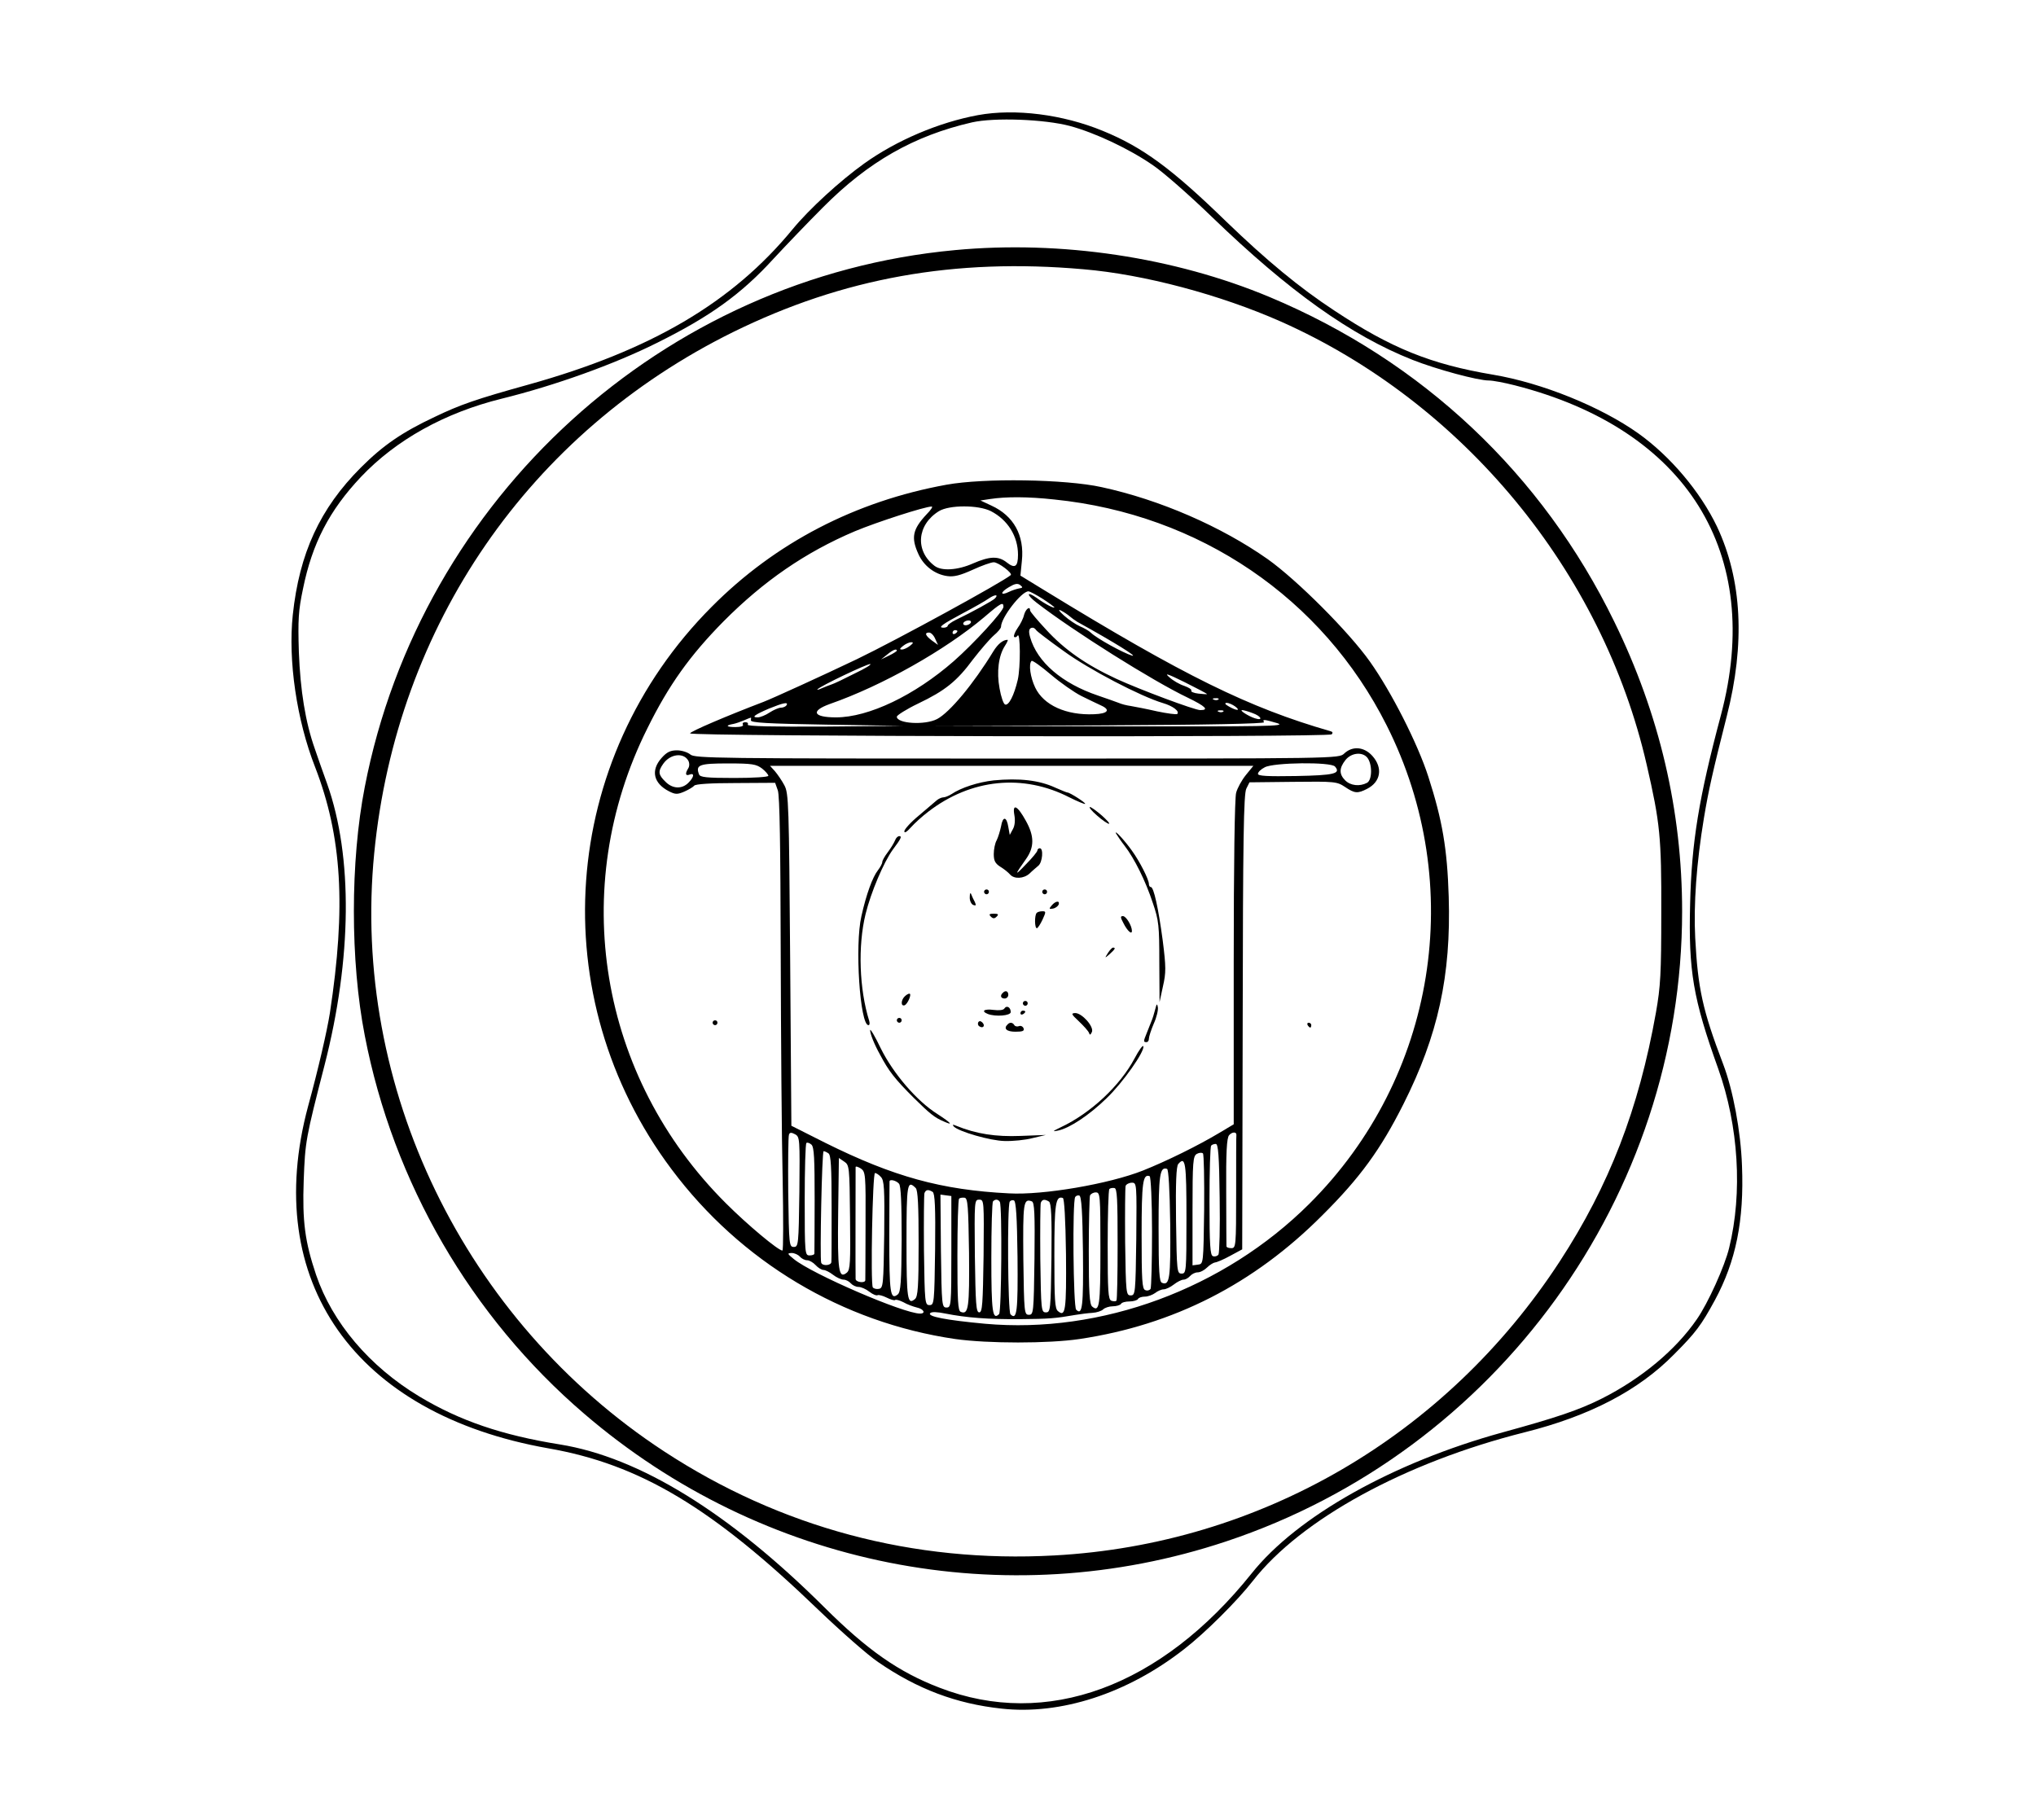 <?xml version="1.0" standalone="no"?>
<!DOCTYPE svg PUBLIC "-//W3C//DTD SVG 20010904//EN"
 "http://www.w3.org/TR/2001/REC-SVG-20010904/DTD/svg10.dtd">
<svg version="1.0" xmlns="http://www.w3.org/2000/svg"
 width="840pt" height="751pt" viewBox="0 0 840 751"
 preserveAspectRatio="xMidYMid meet">

<g transform="translate(0,751) scale(0.1,-0.1)"
fill="#000000" stroke="none">
<path d="M4035 7035 c-162 -30 -336 -104 -470 -200 -99 -71 -226 -187 -295
-271 -249 -303 -585 -500 -1090 -641 -216 -60 -282 -83 -386 -133 -134 -63
-213 -117 -305 -209 -169 -169 -254 -354 -281 -608 -20 -188 16 -434 92 -628
111 -287 128 -576 61 -1015 -12 -75 -47 -228 -90 -385 -194 -722 192 -1270
991 -1411 378 -66 677 -245 1114 -666 94 -90 204 -187 247 -216 161 -111 322
-172 509 -192 244 -27 519 62 753 245 88 68 220 200 284 282 198 254 628 489
1121 613 268 67 471 173 617 322 89 89 112 120 168 223 87 161 121 329 112
555 -5 142 -37 313 -78 420 -85 223 -104 312 -115 520 -7 138 5 308 36 495 19
114 36 190 94 419 77 301 63 564 -40 783 -69 144 -192 290 -325 385 -155 110
-397 208 -599 242 -256 43 -420 109 -654 264 -145 95 -281 208 -446 367 -225
219 -346 308 -510 375 -165 68 -362 93 -515 65z m380 -45 c103 -28 244 -94
342 -162 43 -29 152 -125 243 -213 317 -306 573 -489 828 -590 99 -39 268 -85
315 -85 16 0 64 -9 107 -20 709 -181 1028 -692 850 -1361 -91 -341 -121 -524
-127 -779 -7 -277 12 -390 116 -680 84 -236 101 -511 45 -739 -18 -75 -87
-228 -133 -294 -87 -127 -229 -245 -391 -327 -95 -48 -191 -80 -410 -140 -451
-124 -848 -346 -1036 -582 -375 -469 -847 -642 -1287 -472 -170 65 -299 156
-476 332 -393 391 -763 619 -1091 672 -238 38 -414 98 -580 198 -206 124 -359
305 -426 502 -46 137 -57 220 -51 389 6 161 8 173 86 476 113 440 117 861 11
1160 -18 50 -41 115 -51 145 -39 110 -60 241 -66 400 -4 133 -2 170 17 260 38
188 109 324 239 462 145 153 346 265 581 323 219 54 464 142 640 230 220 109
349 202 482 348 51 55 143 151 204 212 187 188 375 295 614 350 93 21 300 13
405 -15z"/>
<path d="M3940 6478 c-1202 -111 -2204 -1022 -2435 -2215 -60 -307 -60 -719 0
-1026 117 -606 438 -1160 906 -1561 735 -631 1736 -830 2648 -526 1118 372
1881 1427 1881 2600 0 414 -93 813 -280 1195 -297 609 -791 1075 -1421 1339
-394 165 -862 235 -1299 194z m530 -79 c250 -21 564 -105 815 -216 751 -334
1326 -1030 1509 -1829 55 -239 61 -299 60 -609 0 -253 -3 -305 -22 -413 -71
-399 -193 -714 -397 -1027 -470 -721 -1238 -1167 -2085 -1213 -582 -32 -1130
115 -1611 430 -824 540 -1290 1502 -1195 2468 92 940 640 1735 1481 2150 453
223 914 306 1445 259z"/>
<path d="M3905 5510 c-375 -68 -706 -239 -969 -504 -628 -630 -698 -1610 -165
-2321 285 -381 704 -632 1170 -700 136 -19 384 -19 513 0 388 58 719 227 1001
510 156 155 241 272 335 459 143 284 197 530 187 856 -6 197 -26 315 -84 495
-44 137 -153 351 -241 475 -87 123 -301 337 -422 423 -192 135 -445 245 -685
297 -149 33 -486 38 -640 10z m445 -61 c599 -61 1107 -407 1371 -932 332 -659
204 -1453 -319 -1974 -352 -351 -859 -538 -1338 -495 -161 15 -240 30 -226 44
6 6 29 5 63 -2 86 -17 175 -24 309 -23 118 1 144 3 230 18 19 3 49 7 67 8 18
1 38 8 44 14 7 7 25 13 40 13 15 0 31 5 34 10 3 6 19 10 35 10 16 0 32 5 35
10 3 6 16 10 29 10 12 0 31 7 42 15 10 8 26 15 35 15 9 0 28 9 42 20 14 11 32
20 40 20 8 0 20 7 27 15 7 8 21 15 31 15 11 0 28 9 39 20 11 11 26 20 33 21 6
0 35 12 62 27 l50 27 2 937 c1 756 4 942 15 964 l13 26 180 2 c172 2 181 1
214 -21 40 -27 52 -28 91 -8 57 29 66 87 22 136 -34 38 -82 42 -116 10 -22
-21 -22 -21 -1351 -21 -1236 0 -1330 1 -1347 17 -11 9 -35 17 -55 17 -27 0
-42 -7 -64 -32 -45 -51 -33 -104 31 -137 26 -13 34 -14 64 -1 18 8 36 19 40
24 4 7 70 11 170 11 l164 1 11 -31 c8 -22 11 -232 12 -668 1 -350 4 -770 8
-934 3 -163 3 -297 -1 -297 -17 0 -144 106 -233 195 -524 522 -653 1301 -324
1960 88 178 175 300 314 441 165 166 337 285 542 372 91 38 289 102 317 102 6
0 -4 -15 -21 -32 -58 -62 -65 -96 -34 -164 22 -49 68 -84 119 -91 28 -4 54 3
105 26 37 17 76 31 87 31 19 0 79 -45 70 -53 -34 -29 -467 -266 -635 -347
-138 -66 -346 -161 -385 -176 -152 -58 -302 -122 -303 -130 -3 -13 2634 -17
2647 -4 6 6 4 11 -5 13 -337 97 -603 228 -1181 582 l-98 60 6 61 c11 105 -34
186 -126 228 l-45 21 40 6 c65 10 156 10 265 -2z m-262 -48 c70 -36 112 -104
112 -180 0 -50 -13 -58 -46 -32 -35 28 -71 26 -140 -4 -63 -28 -129 -32 -158
-10 -82 62 -73 170 18 226 43 26 162 26 214 0z m116 -319 c-10 -2 -29 -8 -41
-14 -37 -18 -37 -2 -1 19 25 15 36 17 47 9 12 -9 11 -12 -5 -14z m98 -43 c26
-17 48 -33 48 -35 0 -6 -39 14 -73 39 -43 30 -43 13 0 -20 150 -116 479 -323
624 -392 72 -35 89 -51 51 -51 -23 0 -248 84 -346 129 -125 58 -214 120 -290
203 -36 39 -66 74 -66 79 0 20 -18 7 -25 -18 -3 -15 -16 -40 -27 -55 -11 -16
-17 -32 -14 -36 4 -3 10 -1 14 5 12 19 13 -130 1 -182 -15 -64 -37 -107 -52
-102 -7 2 -17 32 -23 66 -13 69 -4 136 22 176 9 14 14 25 11 25 -19 0 -40 -17
-59 -48 -81 -133 -180 -252 -232 -279 -50 -26 -166 -19 -166 10 1 6 40 31 88
54 111 53 160 92 227 183 31 40 69 84 85 98 17 14 30 30 30 36 0 37 84 146
113 146 6 0 32 -14 59 -31z m-198 1 c-9 -9 -96 -57 -161 -88 -18 -9 -33 -20
-33 -24 0 -4 -8 -8 -17 -8 -25 0 -8 13 82 61 44 23 91 50 105 60 25 17 42 17
24 -1z m36 -34 c0 -18 -122 -151 -205 -224 -161 -141 -351 -232 -486 -232 -94
0 -106 26 -26 55 218 76 477 223 637 358 70 60 80 65 80 43z m272 -38 c8 -7
23 -18 33 -24 152 -84 253 -147 225 -139 -36 11 -144 70 -169 94 -8 8 -29 20
-46 27 -16 7 -46 27 -65 44 -21 19 -26 27 -13 21 12 -6 28 -17 35 -23z m-407
-28 c-3 -5 -13 -10 -21 -10 -8 0 -12 5 -9 10 3 6 13 10 21 10 8 0 12 -4 9 -10z
m270 -30 c3 -5 54 -44 113 -86 104 -76 319 -188 410 -215 41 -12 70 -34 59
-45 -3 -3 -41 2 -84 11 -43 10 -91 19 -108 22 -16 2 -39 8 -50 13 -11 4 -49
18 -85 30 -148 50 -251 138 -280 241 -8 27 -4 39 11 39 4 0 10 -4 14 -10z
m-325 -4 c0 -3 -4 -8 -10 -11 -5 -3 -10 -1 -10 4 0 6 5 11 10 11 6 0 10 -2 10
-4z m-92 -31 l12 -26 -25 18 c-27 20 -32 33 -12 33 8 0 19 -11 25 -25z m-104
-30 c-10 -8 -25 -15 -33 -15 -11 0 -9 4 5 15 10 8 25 15 33 15 11 0 9 -4 -5
-15z m-54 -20 c0 -2 -15 -12 -32 -20 l-33 -16 25 20 c24 20 40 26 40 16z m762
-187 c29 -14 65 -32 81 -39 40 -18 28 -34 -29 -36 -115 -5 -208 37 -243 110
-20 42 -28 97 -15 110 4 3 39 -22 79 -56 40 -34 97 -74 127 -89z m-936 93
c-43 -22 -85 -42 -95 -45 -9 -3 -27 -10 -41 -16 -13 -6 -21 -8 -17 -4 13 14
202 104 217 104 8 -1 -20 -18 -64 -39z m1454 -85 c0 -1 -16 0 -35 2 -19 2 -33
8 -30 12 3 5 -10 13 -29 20 -19 6 -47 22 -62 36 -22 19 -7 14 64 -21 50 -25
92 -47 92 -49z m47 -22 c-3 -3 -12 -4 -19 -1 -8 3 -5 6 6 6 11 1 17 -2 13 -5z
m-1782 -24 c-3 -5 -14 -10 -23 -10 -9 0 -30 -9 -47 -20 -16 -11 -39 -20 -49
-20 -27 0 -14 10 46 36 59 24 82 29 73 14z m1851 -5 c24 -18 7 -19 -26 0 -16
9 -19 14 -9 15 8 0 24 -7 35 -15z m-49 -21 c-3 -3 -12 -4 -19 -1 -8 3 -5 6 6
6 11 1 17 -2 13 -5z m120 -6 c37 -13 46 -33 11 -22 -26 8 -67 34 -53 34 5 0
24 -5 42 -12z m-2069 -30 c-2 -10 68 -14 312 -18 l315 -5 -323 -3 c-214 -1
-321 1 -317 8 3 6 -1 10 -10 10 -9 0 -13 -4 -10 -10 4 -6 -9 -10 -31 -10 -38
0 -43 7 -8 13 10 2 30 9 44 15 14 6 26 11 28 11 1 1 1 -5 0 -11z m2172 -12
c40 -13 -42 -14 -685 -13 l-730 2 683 2 c449 2 681 7 677 13 -8 13 1 12 55 -4z
m-2430 -155 c5 -10 5 -23 -1 -32 -13 -21 -11 -32 6 -25 21 8 19 -10 -5 -34
-27 -27 -66 -25 -95 5 -29 28 -31 42 -9 73 29 42 85 48 104 13z m2801 13 c21
-26 21 -92 -1 -104 -30 -16 -68 -12 -90 10 -26 26 -25 51 1 84 24 30 69 35 90
10z m-2497 -45 c14 -11 26 -25 26 -30 0 -5 -61 -9 -140 -9 -116 0 -142 3 -146
15 -15 39 1 45 119 45 100 0 117 -3 141 -21z m2364 8 c25 -29 -3 -36 -161 -39
-118 -2 -157 0 -157 9 0 7 12 19 28 27 36 20 274 23 290 3z m-368 -35 c-17
-21 -35 -54 -40 -73 -6 -21 -10 -293 -10 -701 l0 -667 -57 -34 c-88 -53 -220
-118 -318 -157 -139 -55 -411 -102 -552 -94 -279 14 -477 69 -757 208 l-141
71 -5 685 c-5 644 -6 687 -24 720 -10 19 -28 45 -39 58 l-20 22 997 0 997 0
-31 -38z m-1842 -1720 c-3 -219 -4 -227 -23 -227 -19 0 -20 8 -23 225 -1 123
0 230 3 238 3 10 10 10 25 2 20 -11 20 -18 18 -238z m1803 235 c-1 -4 -1 -110
-1 -237 0 -223 -1 -230 -20 -230 -11 0 -20 3 -20 8 0 4 -1 105 -1 225 -1 160
2 222 12 233 12 14 31 15 30 1z m-1740 -268 c0 -118 -1 -217 -1 -221 0 -5 -9
-8 -20 -8 -19 0 -20 7 -20 228 0 126 3 232 7 236 4 3 13 0 21 -7 11 -11 13
-58 13 -228z m1671 9 c2 -123 -1 -228 -5 -235 -5 -6 -15 -9 -23 -6 -11 4 -14
44 -14 227 0 123 3 226 7 229 3 4 12 7 19 7 10 0 14 -48 16 -222z m-1614 183
c10 -6 13 -56 13 -222 0 -118 0 -220 -1 -226 0 -15 -37 -18 -42 -3 -6 19 3
460 10 460 4 0 13 -4 20 -9z m1550 -232 c-3 -224 -3 -224 -25 -227 l-23 -3 0
225 c0 204 2 226 18 235 9 5 20 6 25 2 4 -4 6 -108 5 -232z m-1461 -32 c2
-186 1 -216 -13 -228 -34 -28 -39 7 -36 245 l3 228 22 -15 c21 -14 22 -20 24
-230z m1388 -3 c0 -222 -1 -229 -20 -229 -19 0 -20 8 -23 219 -2 156 1 223 9
233 30 35 34 6 34 -223z m-1324 -29 c0 -121 -1 -223 -1 -227 0 -14 -40 -9 -40
5 -1 11 0 438 0 461 0 5 9 2 21 -5 20 -14 21 -22 20 -234z m1257 5 c2 -225 -2
-256 -34 -243 -11 4 -14 44 -14 227 0 220 5 253 35 243 6 -2 11 -84 13 -227z
m-1194 194 c14 -14 16 -46 14 -237 -3 -208 -4 -222 -22 -225 -10 -2 -21 1 -25
6 -10 16 -1 472 9 472 5 0 16 -7 24 -16z m1119 -225 c0 -124 -3 -230 -6 -237
-4 -6 -14 -9 -22 -5 -13 4 -15 41 -15 227 0 218 5 253 33 243 5 -1 10 -104 10
-228z m-1044 197 c8 -9 11 -80 11 -229 -1 -177 -4 -218 -16 -228 -31 -25 -35
6 -35 235 0 124 1 228 1 231 0 11 28 4 39 -9z m979 -228 c-3 -225 -4 -233 -23
-233 -19 0 -20 8 -23 220 -1 121 0 225 2 232 3 7 15 13 26 13 20 0 20 -4 18
-232z m-910 210 c9 -9 12 -74 12 -229 0 -177 -3 -219 -15 -229 -31 -26 -35 -1
-35 236 0 240 3 257 38 222z m833 -232 c0 -125 -2 -231 -5 -233 -3 -3 -12 -3
-21 0 -13 6 -15 38 -15 230 0 123 3 227 7 231 4 4 13 5 21 4 11 -2 13 -46 13
-232z m-763 216 c9 -7 12 -61 10 -238 -3 -221 -4 -229 -23 -229 -19 0 -20 8
-23 225 -1 123 0 230 2 237 6 15 16 16 34 5z m692 -236 c0 -235 -4 -262 -34
-237 -11 9 -14 59 -14 229 0 119 3 222 5 229 3 7 14 13 24 13 18 0 19 -11 19
-234z m-615 -11 c0 -223 -1 -230 -20 -230 -19 0 -20 8 -23 233 l-2 233 22 -3
23 -3 0 -230z m543 0 c2 -224 -2 -265 -28 -239 -12 12 -16 447 -4 465 3 5 11
8 17 6 9 -3 13 -70 15 -232z m-470 -4 c2 -226 -2 -257 -34 -244 -12 4 -14 45
-14 232 0 125 3 231 7 235 4 4 14 5 23 4 13 -3 15 -34 18 -227z m400 -6 c2
-232 -2 -261 -33 -235 -13 10 -15 46 -15 229 0 215 5 248 35 238 6 -2 11 -86
13 -232z m-340 -7 c-3 -199 -5 -233 -18 -233 -13 0 -15 34 -18 233 -2 228 -2
232 18 232 20 0 20 -4 18 -232z m67 223 c10 -17 7 -453 -3 -463 -27 -27 -32 8
-32 231 0 125 3 231 7 234 9 10 21 9 28 -2z m73 -226 c2 -225 -2 -265 -29
-238 -11 11 -14 447 -3 465 3 5 11 7 17 5 9 -3 13 -70 15 -232z m70 -9 c-3
-223 -4 -231 -23 -231 -19 0 -20 8 -23 229 -2 234 0 252 35 239 11 -4 13 -49
11 -237z m60 236 c9 -7 12 -60 10 -233 -3 -216 -4 -224 -23 -224 -19 0 -20 8
-23 220 -1 121 0 225 2 232 6 15 16 16 34 5z m-1028 -227 c7 -8 20 -15 30 -15
9 0 25 -9 35 -20 10 -11 25 -20 32 -20 8 0 26 -9 40 -20 14 -11 34 -20 43 -20
10 0 23 -7 30 -15 7 -8 21 -15 32 -15 11 0 31 -9 45 -20 14 -11 29 -17 34 -14
5 2 21 -2 37 -10 16 -8 32 -13 35 -10 3 3 18 -1 34 -9 15 -9 40 -18 56 -22 28
-6 38 -25 13 -25 -68 0 -447 164 -521 225 -27 22 -28 24 -9 25 12 0 27 -7 34
-15z"/>
<path d="M2940 3290 c0 -5 5 -10 10 -10 6 0 10 5 10 10 0 6 -4 10 -10 10 -5 0
-10 -4 -10 -10z"/>
<path d="M5395 3280 c3 -5 8 -10 11 -10 2 0 4 5 4 10 0 6 -5 10 -11 10 -5 0
-7 -4 -4 -10z"/>
<path d="M4100 4290 c-64 -7 -135 -30 -175 -57 -11 -7 -26 -13 -33 -13 -7 0
-20 -6 -27 -12 -8 -7 -41 -35 -74 -63 -33 -27 -60 -57 -60 -65 0 -9 10 -3 27
16 15 17 47 46 72 65 177 136 391 157 582 59 34 -17 63 -29 65 -27 4 4 -63 47
-73 47 -3 0 -25 9 -50 20 -67 31 -149 40 -254 30z"/>
<path d="M4185 4147 c4 -22 2 -44 -6 -58 l-13 -24 -6 33 c-7 44 -23 45 -30 2
-4 -19 -12 -45 -18 -57 -7 -12 -12 -38 -12 -57 0 -28 6 -39 28 -53 15 -9 32
-23 39 -31 17 -20 57 -18 81 4 11 11 28 25 36 32 17 14 22 72 6 72 -5 0 -10
-4 -10 -9 0 -5 -21 -31 -47 -57 -48 -51 -48 -46 -1 20 36 50 36 96 0 160 -34
62 -56 73 -47 23z"/>
<path d="M4526 4145 c21 -19 44 -34 49 -34 6 0 -8 15 -29 34 -22 19 -44 35
-49 35 -6 0 7 -16 29 -35z"/>
<path d="M4605 4070 c5 -8 20 -31 35 -50 40 -52 86 -144 116 -235 25 -73 27
-94 27 -245 l1 -165 14 65 c13 57 13 79 -1 190 -18 134 -37 220 -49 220 -5 0
-8 6 -8 13 0 18 -38 93 -70 137 -28 40 -76 92 -65 70z"/>
<path d="M3693 4043 c-4 -10 -17 -32 -30 -49 -13 -17 -23 -35 -23 -41 0 -6 -8
-21 -18 -34 -22 -28 -48 -99 -68 -189 -28 -120 -6 -450 29 -450 5 0 6 8 3 18
-41 131 -47 309 -15 440 22 90 75 215 113 267 34 45 38 55 26 55 -6 0 -14 -8
-17 -17z"/>
<path d="M4060 3830 c0 -5 5 -10 10 -10 6 0 10 5 10 10 0 6 -4 10 -10 10 -5 0
-10 -4 -10 -10z"/>
<path d="M4300 3830 c0 -5 5 -10 10 -10 6 0 10 5 10 10 0 6 -4 10 -10 10 -5 0
-10 -4 -10 -10z"/>
<path d="M4001 3809 c-1 -15 6 -29 14 -33 12 -4 13 -2 7 12 -5 9 -12 24 -15
32 -3 9 -6 4 -6 -11z"/>
<path d="M4339 3774 c-12 -14 -11 -16 5 -13 11 2 21 10 24 17 5 17 -13 15 -29
-4z"/>
<path d="M4277 3743 c-9 -9 -9 -63 1 -63 4 1 14 16 23 35 15 33 15 35 -1 35
-9 0 -20 -3 -23 -7z"/>
<path d="M4088 3728 c9 -9 15 -9 24 0 9 9 7 12 -12 12 -19 0 -21 -3 -12 -12z"/>
<path d="M4635 3701 c16 -32 35 -49 35 -32 0 21 -24 61 -37 61 -11 0 -11 -5 2
-29z"/>
<path d="M4571 3578 c-14 -23 -14 -23 8 -4 22 20 25 26 13 26 -4 0 -13 -10
-21 -22z"/>
<path d="M4137 3413 c-12 -11 -8 -23 8 -23 8 0 15 7 15 15 0 16 -12 20 -23 8z"/>
<path d="M3732 3398 c-15 -15 -16 -41 0 -36 13 5 31 48 20 48 -5 0 -13 -5 -20
-12z"/>
<path d="M4220 3370 c0 -5 5 -10 10 -10 6 0 10 5 10 10 0 6 -4 10 -10 10 -5 0
-10 -4 -10 -10z"/>
<path d="M4766 3345 c-4 -16 -11 -39 -16 -50 -4 -11 -13 -33 -19 -48 -14 -34
-14 -37 -1 -37 6 0 10 6 10 14 0 8 9 36 20 62 12 26 19 57 17 68 -3 17 -5 15
-11 -9z"/>
<path d="M4144 3349 c-4 -7 -22 -9 -45 -6 -39 5 -53 -5 -23 -17 32 -12 94 -7
94 8 0 20 -17 29 -26 15z"/>
<path d="M4210 3329 c0 -5 5 -7 10 -4 6 3 10 8 10 11 0 2 -4 4 -10 4 -5 0 -10
-5 -10 -11z"/>
<path d="M4451 3296 c20 -19 39 -40 42 -48 3 -10 6 -9 12 4 9 22 -41 78 -69
78 -18 -1 -16 -5 15 -34z"/>
<path d="M3700 3300 c0 -5 5 -10 10 -10 6 0 10 5 10 10 0 6 -4 10 -10 10 -5 0
-10 -4 -10 -10z"/>
<path d="M4036 3292 c-3 -6 -1 -14 5 -17 15 -10 25 3 12 16 -7 7 -13 7 -17 1z"/>
<path d="M4157 3283 c-18 -17 -4 -30 32 -30 30 0 38 3 34 14 -3 8 -12 12 -19
9 -7 -3 -16 -1 -19 4 -7 12 -19 13 -28 3z"/>
<path d="M3590 3259 c0 -15 17 -58 41 -101 36 -68 60 -99 139 -178 65 -64 85
-81 123 -97 42 -19 32 -7 -25 30 -86 54 -183 168 -234 271 -24 50 -44 84 -44
75z"/>
<path d="M4681 3143 c-60 -113 -181 -226 -304 -284 -35 -17 -37 -19 -12 -14
48 10 129 64 200 133 68 65 159 195 152 215 -2 6 -18 -16 -36 -50z"/>
<path d="M3935 2862 c20 -21 151 -59 210 -60 33 -1 85 4 115 12 l55 13 -105
-4 c-101 -4 -182 8 -265 42 -14 6 -17 5 -10 -3z"/>
</g>
</svg>

